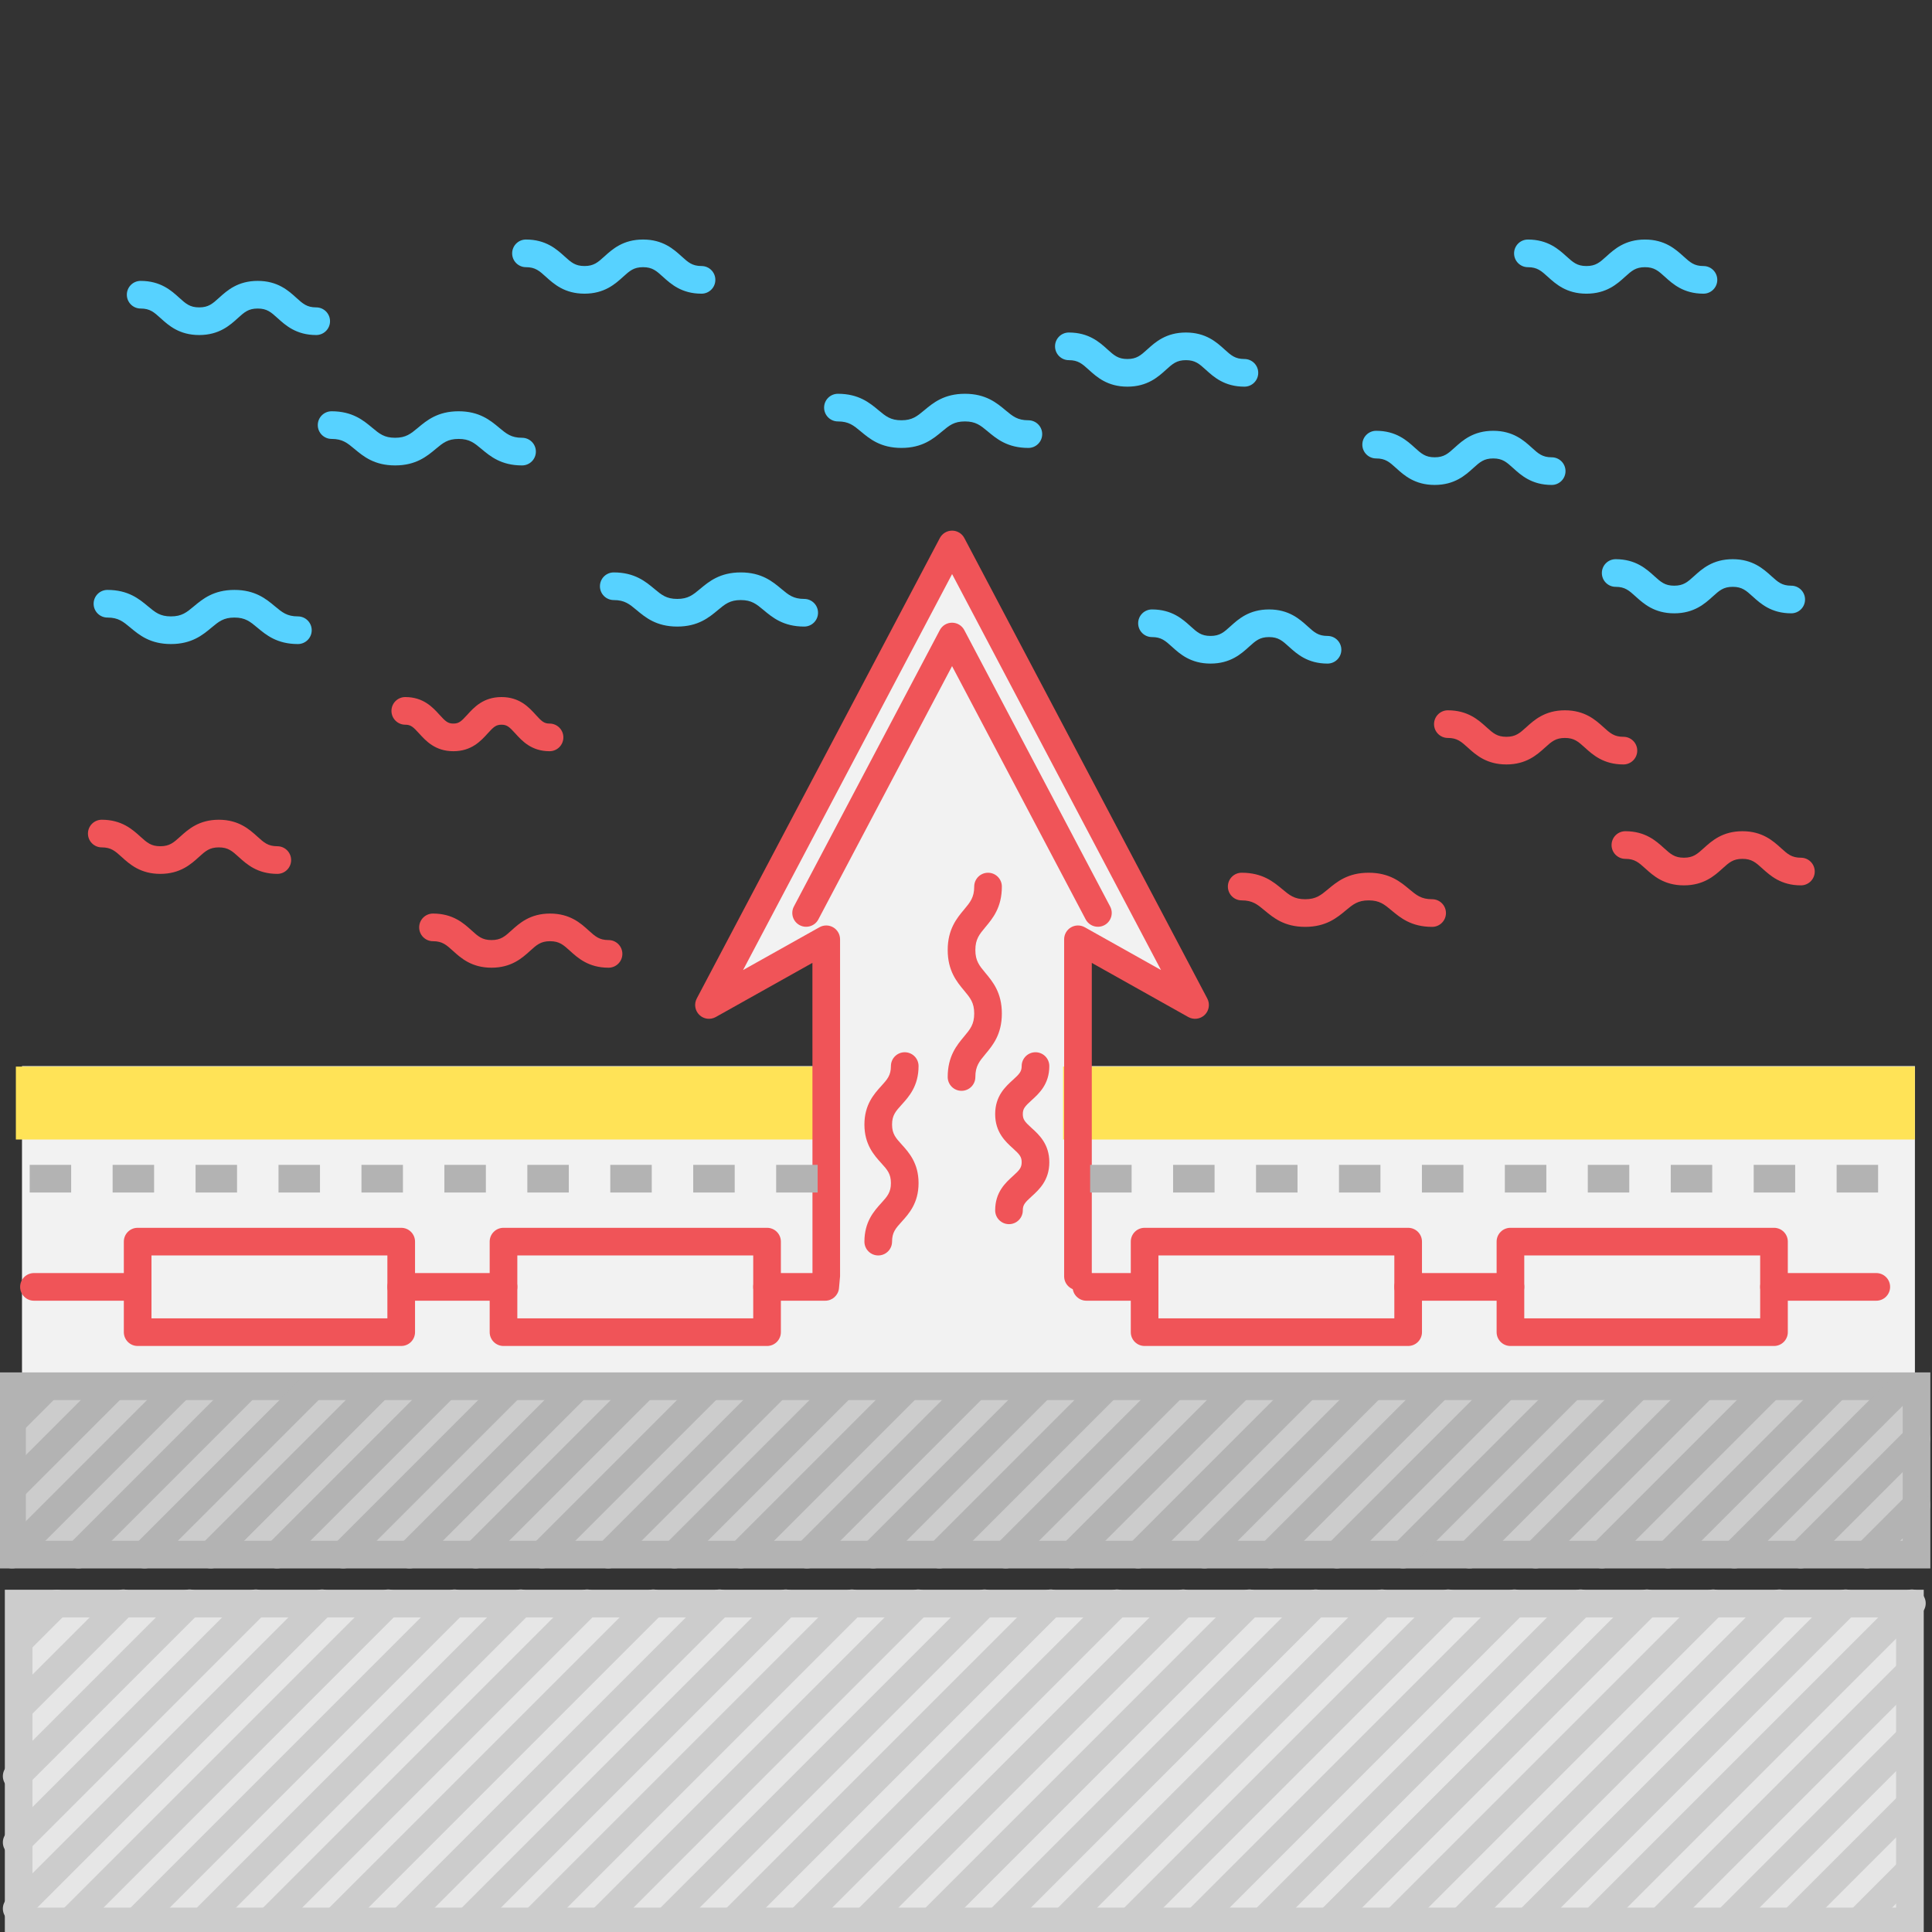 <?xml version="1.0" encoding="utf-8"?>
<!-- Generator: Adobe Illustrator 15.0.0, SVG Export Plug-In . SVG Version: 6.00 Build 0)  -->
<!DOCTYPE svg PUBLIC "-//W3C//DTD SVG 1.1//EN" "http://www.w3.org/Graphics/SVG/1.1/DTD/svg11.dtd">
<svg version="1.1" id="Layer_1" xmlns="http://www.w3.org/2000/svg" xmlns:xlink="http://www.w3.org/1999/xlink" x="0px" y="0px"
	 width="400px" height="400px" viewBox="0 0 400 400" enable-background="new 0 0 400 400" xml:space="preserve">
<rect x="0" y="0" width="400" height="400" fill="#333333" stroke="none"/>
<g>
	<g>
		<g>
			<g>
				<rect x="4.555" y="220.72" fill="#F2F2F2" width="391.909" height="65.419"/>
			</g>
			<g>
				<polygon fill="#F2F2F2" points="223.18,286.139 170.754,286.139 170.754,195.49 
					149.009,206.828 197.369,117.141 244.327,206.333 223.18,194.468 				"/>
			</g>
			<g>
				<g>
					<rect x="3.862" y="332.001" fill="#E6E6E6" width="391.566" height="65.807"/>
					<path fill="#CCCCCC" d="M398.29,400.67H1.001v-71.531h397.289V400.67z M6.725,394.945
						h385.841v-60.082H6.725V394.945z"/>
				</g>
				<g>
					<rect x="2.491" y="287.005" fill="#CCCCCC" width="394.309" height="34.858"/>
					<path fill="#B3B3B3" d="M399.66,324.727h-400.031v-40.584h400.031V324.727z M5.353,319.002
						h388.583v-29.135H5.353V319.002z"/>
				</g>
				<g>
					<g>
						<path fill="#B3B3B3" d="M2.491,324.727c-0.732,0-1.465-0.28-2.024-0.84
							c-1.118-1.118-1.118-2.93,0-4.048l34.745-34.743
							c1.118-1.118,2.929-1.118,4.047,0s1.118,2.929,0,4.047L4.514,323.887
							C3.956,324.446,3.223,324.727,2.491,324.727z"/>
					</g>
					<g>
						<path fill="#B3B3B3" d="M2.491,311.011c-0.732,0-1.465-0.279-2.024-0.839
							c-1.118-1.118-1.118-2.929,0-4.046l21.029-21.03
							c1.118-1.118,2.93-1.118,4.047,0s1.118,2.929,0,4.047L4.514,310.172
							C3.956,310.731,3.223,311.011,2.491,311.011z"/>
					</g>
					<g>
						<path fill="#B3B3B3" d="M2.491,297.296c-0.732,0-1.465-0.28-2.024-0.839
							c-1.118-1.118-1.118-2.931,0-4.047l7.315-7.314
							c1.118-1.118,2.928-1.118,4.047,0c1.118,1.118,1.118,2.929,0,4.047
							l-7.315,7.314C3.956,297.016,3.223,297.296,2.491,297.296z"/>
					</g>
					<g>
						<path fill="#B3B3B3" d="M16.206,324.727c-0.733,0-1.464-0.28-2.024-0.84
							c-1.118-1.118-1.118-2.93,0-4.048l34.744-34.743
							c1.118-1.118,2.929-1.118,4.047,0c1.118,1.118,1.118,2.929,0,4.047
							l-34.744,34.744C17.67,324.446,16.938,324.727,16.206,324.727z"/>
					</g>
					<g>
						<path fill="#B3B3B3" d="M29.921,324.727c-0.732,0-1.465-0.28-2.023-0.84
							c-1.118-1.118-1.118-2.93,0-4.048l34.744-34.743
							c1.118-1.118,2.928-1.118,4.047,0c1.117,1.118,1.117,2.929,0,4.047
							l-34.745,34.744C31.385,324.446,30.653,324.727,29.921,324.727z"/>
					</g>
					<g>
						<path fill="#B3B3B3" d="M43.635,324.727c-0.731,0-1.464-0.28-2.023-0.84
							c-1.119-1.118-1.119-2.93,0-4.048l34.744-34.743
							c1.117-1.118,2.929-1.118,4.046,0c1.118,1.118,1.118,2.929,0,4.047
							l-34.744,34.744C45.101,324.446,44.368,324.727,43.635,324.727z"/>
					</g>
					<g>
						<path fill="#B3B3B3" d="M57.351,324.727c-0.733,0-1.465-0.28-2.024-0.84
							c-1.118-1.118-1.118-2.93,0-4.048l34.744-34.743
							c1.118-1.118,2.929-1.118,4.047,0s1.118,2.929,0,4.047l-34.745,34.744
							C58.815,324.446,58.083,324.727,57.351,324.727z"/>
					</g>
					<g>
						<path fill="#B3B3B3" d="M71.065,324.727c-0.732,0-1.464-0.28-2.024-0.84
							c-1.117-1.118-1.117-2.93,0-4.048l34.747-34.743
							c1.118-1.118,2.929-1.118,4.047,0c1.118,1.118,1.118,2.929,0,4.047
							l-34.747,34.744C72.53,324.446,71.797,324.727,71.065,324.727z"/>
					</g>
					<g>
						<path fill="#B3B3B3" d="M84.78,324.727c-0.733,0-1.464-0.28-2.024-0.84
							c-1.118-1.118-1.118-2.93,0-4.048l34.748-34.743
							c1.117-1.118,2.928-1.118,4.047,0c1.118,1.118,1.118,2.929,0,4.047
							l-34.748,34.744C86.245,324.446,85.512,324.727,84.78,324.727z"/>
					</g>
					<g>
						<path fill="#B3B3B3" d="M98.495,324.727c-0.732,0-1.464-0.28-2.023-0.84
							c-1.119-1.118-1.119-2.93,0-4.048l34.747-34.743
							c1.119-1.118,2.929-1.118,4.047,0s1.118,2.929,0,4.047l-34.747,34.744
							C99.959,324.446,99.228,324.727,98.495,324.727z"/>
					</g>
					<g>
						<path fill="#B3B3B3" d="M112.212,324.727c-0.732,0-1.464-0.28-2.023-0.84
							c-1.119-1.118-1.119-2.93,0-4.048l34.744-34.743
							c1.118-1.118,2.929-1.118,4.048,0c1.117,1.118,1.117,2.929,0,4.047
							l-34.745,34.744C113.678,324.446,112.945,324.727,112.212,324.727z"/>
					</g>
					<g>
						<path fill="#B3B3B3" d="M125.928,324.727c-0.732,0-1.464-0.28-2.024-0.84
							c-1.118-1.118-1.118-2.93,0-4.048l34.745-34.743
							c1.118-1.118,2.929-1.118,4.046,0c1.119,1.118,1.119,2.929,0,4.047
							l-34.743,34.744C127.392,324.446,126.66,324.727,125.928,324.727z"/>
					</g>
					<g>
						<path fill="#B3B3B3" d="M139.643,324.727c-0.733,0-1.465-0.28-2.023-0.84
							c-1.119-1.118-1.119-2.93,0-4.048l34.744-34.743
							c1.118-1.118,2.929-1.118,4.047,0c1.117,1.118,1.117,2.929,0,4.047
							l-34.744,34.744C141.107,324.446,140.375,324.727,139.643,324.727z"/>
					</g>
					<g>
						<path fill="#B3B3B3" d="M153.357,324.727c-0.731,0-1.464-0.28-2.023-0.84
							c-1.118-1.118-1.118-2.93,0-4.048l34.744-34.743
							c1.118-1.118,2.929-1.118,4.048,0c1.118,1.118,1.118,2.929,0,4.047
							l-34.745,34.744C154.822,324.446,154.089,324.727,153.357,324.727z"/>
					</g>
					<g>
						<path fill="#B3B3B3" d="M167.072,324.727c-0.733,0-1.464-0.28-2.023-0.84
							c-1.118-1.118-1.118-2.93,0-4.048l34.743-34.743
							c1.119-1.118,2.93-1.118,4.048,0s1.118,2.929,0,4.047l-34.744,34.744
							C168.537,324.446,167.804,324.727,167.072,324.727z"/>
					</g>
					<g>
						<path fill="#B3B3B3" d="M180.787,324.727c-0.732,0-1.465-0.28-2.024-0.84
							c-1.118-1.118-1.118-2.93,0-4.048l34.744-34.743
							c1.117-1.118,2.93-1.118,4.049,0c1.117,1.118,1.117,2.929,0,4.047
							l-34.745,34.744C182.251,324.446,181.519,324.727,180.787,324.727z"/>
					</g>
					<g>
						<path fill="#B3B3B3" d="M194.501,324.727c-0.732,0-1.464-0.28-2.024-0.84
							c-1.118-1.118-1.118-2.93,0-4.048l34.745-34.743
							c1.117-1.118,2.929-1.118,4.047,0s1.118,2.929,0,4.047l-34.744,34.744
							C195.966,324.446,195.234,324.727,194.501,324.727z"/>
					</g>
					<g>
						<path fill="#B3B3B3" d="M208.217,324.727c-0.732,0-1.465-0.28-2.023-0.84
							c-1.118-1.118-1.118-2.93,0-4.048l34.743-34.743
							c1.119-1.118,2.93-1.118,4.048,0c1.117,1.118,1.117,2.929,0,4.047
							l-34.744,34.744C209.682,324.446,208.948,324.727,208.217,324.727z"/>
					</g>
					<g>
						<path fill="#B3B3B3" d="M221.932,324.727c-0.733,0-1.465-0.28-2.024-0.84
							c-1.117-1.118-1.117-2.93,0-4.048l34.744-34.743
							c1.118-1.118,2.93-1.118,4.046,0c1.12,1.118,1.12,2.929,0,4.047
							l-34.742,34.744C223.396,324.446,222.663,324.727,221.932,324.727z"/>
					</g>
					<g>
						<path fill="#B3B3B3" d="M235.646,324.727c-0.731,0-1.463-0.28-2.022-0.84
							c-1.118-1.118-1.118-2.93,0-4.048l34.745-34.743
							c1.118-1.118,2.932-1.118,4.049,0s1.117,2.929,0,4.047l-34.747,34.744
							C237.11,324.446,236.379,324.727,235.646,324.727z"/>
					</g>
					<g>
						<path fill="#B3B3B3" d="M249.361,324.727c-0.732,0-1.465-0.28-2.022-0.84
							c-1.119-1.118-1.119-2.93,0-4.048l34.746-34.743
							c1.117-1.118,2.929-1.118,4.046,0c1.118,1.118,1.118,2.929,0,4.047
							l-34.746,34.744C250.826,324.446,250.093,324.727,249.361,324.727z"/>
					</g>
					<g>
						<path fill="#B3B3B3" d="M263.075,324.727c-0.732,0-1.464-0.28-2.023-0.84
							c-1.117-1.118-1.117-2.93,0-4.048l34.747-34.743
							c1.119-1.118,2.93-1.118,4.047,0c1.119,1.118,1.119,2.929,0,4.047
							l-34.745,34.744C264.541,324.446,263.809,324.727,263.075,324.727z"/>
					</g>
					<g>
						<path fill="#B3B3B3" d="M276.791,324.727c-0.732,0-1.466-0.28-2.024-0.84
							c-1.117-1.118-1.117-2.93,0-4.048l34.747-34.743
							c1.118-1.118,2.93-1.118,4.048,0s1.118,2.929,0,4.047l-34.748,34.744
							C278.256,324.446,277.522,324.727,276.791,324.727z"/>
					</g>
					<g>
						<path fill="#B3B3B3" d="M290.508,324.727c-0.732,0-1.464-0.28-2.023-0.84
							c-1.116-1.118-1.116-2.93,0-4.048l34.745-34.743
							c1.118-1.118,2.929-1.118,4.046,0c1.118,1.118,1.118,2.929,0,4.047
							l-34.743,34.744C291.973,324.446,291.241,324.727,290.508,324.727z"/>
					</g>
					<g>
						<path fill="#B3B3B3" d="M304.224,324.727c-0.732,0-1.465-0.28-2.023-0.84
							c-1.118-1.118-1.118-2.93,0-4.048l34.744-34.743
							c1.118-1.118,2.929-1.118,4.047,0c1.117,1.118,1.117,2.929,0,4.047
							l-34.745,34.744C305.689,324.446,304.955,324.727,304.224,324.727z"/>
					</g>
					<g>
						<path fill="#B3B3B3" d="M317.938,324.727c-0.732,0-1.465-0.28-2.024-0.84
							c-1.118-1.118-1.118-2.93,0-4.048l34.745-34.743
							c1.117-1.118,2.928-1.118,4.048,0c1.118,1.118,1.118,2.929,0,4.047
							l-34.745,34.744C319.402,324.446,318.671,324.727,317.938,324.727z"/>
					</g>
					<g>
						<path fill="#B3B3B3" d="M331.653,324.727c-0.732,0-1.464-0.28-2.024-0.84
							c-1.117-1.118-1.117-2.93,0-4.048l34.744-34.743
							c1.118-1.118,2.931-1.118,4.048,0s1.117,2.929,0,4.047l-34.744,34.744
							C333.117,324.446,332.386,324.727,331.653,324.727z"/>
					</g>
					<g>
						<path fill="#B3B3B3" d="M345.367,324.727c-0.732,0-1.464-0.28-2.022-0.84
							c-1.118-1.118-1.118-2.93,0-4.048l34.743-34.743
							c1.117-1.118,2.931-1.118,4.049,0c1.116,1.118,1.116,2.929,0,4.047
							l-34.746,34.744C346.833,324.446,346.1,324.727,345.367,324.727z"/>
					</g>
					<g>
						<path fill="#B3B3B3" d="M359.082,324.727c-0.732,0-1.464-0.28-2.022-0.84
							c-1.118-1.118-1.118-2.93,0-4.048l34.744-34.743
							c1.118-1.118,2.928-1.118,4.046,0c1.119,1.118,1.119,2.929,0,4.047
							l-34.742,34.744C360.547,324.446,359.815,324.727,359.082,324.727z"/>
					</g>
					<g>
						<path fill="#B3B3B3" d="M372.798,324.727c-0.732,0-1.466-0.28-2.024-0.84
							c-1.117-1.118-1.117-2.93,0-4.048l24-23.999c1.118-1.118,2.931-1.118,4.048,0
							c1.118,1.118,1.118,2.928,0,4.046l-24,24.001
							C374.263,324.446,373.529,324.727,372.798,324.727z"/>
					</g>
					<g>
						<path fill="#B3B3B3" d="M386.513,324.727c-0.732,0-1.466-0.28-2.025-0.84
							c-1.117-1.118-1.117-2.93,0-4.048l10.286-10.285
							c1.118-1.117,2.931-1.117,4.048,0c1.118,1.119,1.118,2.929,0,4.048
							l-10.286,10.285C387.977,324.446,387.245,324.727,386.513,324.727z"/>
					</g>
				</g>
				<g>
					<g>
						<path fill="#CCCCCC" d="M3.455,398.029c-0.732,0-1.464-0.28-2.023-0.839
							c-1.118-1.118-1.118-2.931,0-4.048l63.22-63.219
							c1.118-1.118,2.929-1.118,4.047,0c1.118,1.118,1.118,2.93,0,4.047
							L5.479,397.19C4.919,397.749,4.188,398.029,3.455,398.029z"/>
					</g>
					<g>
						<path fill="#CCCCCC" d="M3.455,384.314c-0.732,0-1.464-0.279-2.023-0.839
							c-1.118-1.118-1.118-2.929,0-4.048l49.504-49.504
							c1.118-1.118,2.929-1.118,4.047,0c1.118,1.118,1.118,2.93,0,4.047
							L5.479,383.476C4.919,384.035,4.188,384.314,3.455,384.314z"/>
					</g>
					<g>
						<path fill="#CCCCCC" d="M3.455,370.598c-0.732,0-1.464-0.279-2.023-0.838
							c-1.118-1.118-1.118-2.929,0-4.046l35.79-35.79
							c1.118-1.118,2.93-1.118,4.047,0s1.118,2.93,0,4.047L5.479,369.76
							C4.919,370.318,4.188,370.598,3.455,370.598z"/>
					</g>
					<g>
						<path fill="#CCCCCC" d="M4.118,356.22c-0.732,0-1.464-0.281-2.023-0.84
							c-1.118-1.118-1.118-2.929,0-4.047l21.412-21.409
							c1.118-1.118,2.929-1.118,4.047,0c1.118,1.118,1.118,2.93,0,4.047
							L6.141,355.38C5.583,355.938,4.85,356.22,4.118,356.22z"/>
					</g>
					<g>
						<path fill="#CCCCCC" d="M3.972,342.649c-0.732,0-1.464-0.279-2.023-0.838
							c-1.119-1.118-1.119-2.931,0-4.049l7.787-7.785
							c1.118-1.118,2.928-1.118,4.047,0c1.117,1.118,1.117,2.929,0,4.046
							l-7.787,7.788C5.437,342.37,4.705,342.649,3.972,342.649z"/>
					</g>
					<g>
						<path fill="#CCCCCC" d="M14.529,400.67c-0.732,0-1.464-0.28-2.023-0.838
							c-1.118-1.118-1.118-2.931,0-4.049l65.86-65.859
							c1.118-1.118,2.929-1.118,4.047,0c1.117,1.118,1.117,2.93,0,4.047
							l-65.86,65.861C15.994,400.39,15.261,400.67,14.529,400.67z"/>
					</g>
					<g>
						<path fill="#CCCCCC" d="M28.243,400.67c-0.731,0-1.464-0.28-2.022-0.838
							c-1.119-1.118-1.119-2.931,0-4.049l65.86-65.859
							c1.118-1.118,2.929-1.118,4.046,0c1.118,1.118,1.118,2.93,0,4.047
							l-65.86,65.861C29.708,400.39,28.976,400.67,28.243,400.67z"/>
					</g>
					<g>
						<path fill="#CCCCCC" d="M41.959,400.67c-0.733,0-1.465-0.28-2.024-0.838
							c-1.117-1.118-1.117-2.931,0-4.049l65.861-65.859
							c1.118-1.118,2.929-1.118,4.047,0c1.118,1.118,1.118,2.93,0,4.047
							l-65.86,65.861C43.423,400.39,42.691,400.67,41.959,400.67z"/>
					</g>
					<g>
						<path fill="#CCCCCC" d="M55.673,400.67c-0.732,0-1.464-0.28-2.023-0.838
							c-1.118-1.118-1.118-2.931,0-4.049l65.86-65.859
							c1.118-1.118,2.929-1.118,4.047,0c1.119,1.118,1.119,2.93,0,4.047
							l-65.86,65.861C57.138,400.39,56.406,400.67,55.673,400.67z"/>
					</g>
					<g>
						<path fill="#CCCCCC" d="M69.388,400.67c-0.732,0-1.464-0.28-2.024-0.838
							c-1.118-1.118-1.118-2.931,0-4.049l65.861-65.859
							c1.118-1.118,2.929-1.118,4.047,0c1.117,1.118,1.117,2.93,0,4.047
							l-65.86,65.861C70.853,400.39,70.121,400.67,69.388,400.67z"/>
					</g>
					<g>
						<path fill="#CCCCCC" d="M83.103,400.67c-0.732,0-1.464-0.28-2.023-0.838
							c-1.118-1.118-1.118-2.931,0-4.049l65.861-65.859
							c1.117-1.118,2.929-1.118,4.047,0s1.118,2.93,0,4.047l-65.86,65.861
							C84.568,400.39,83.835,400.67,83.103,400.67z"/>
					</g>
					<g>
						<path fill="#CCCCCC" d="M96.817,400.67c-0.731,0-1.464-0.28-2.023-0.838
							c-1.118-1.118-1.118-2.931,0-4.049l65.86-65.859
							c1.118-1.118,2.929-1.118,4.047,0c1.119,1.118,1.119,2.93,0,4.047
							l-65.86,65.861C98.282,400.39,97.55,400.67,96.817,400.67z"/>
					</g>
					<g>
						<path fill="#CCCCCC" d="M110.533,400.67c-0.732,0-1.464-0.28-2.023-0.838
							c-1.118-1.118-1.118-2.931,0-4.049l65.86-65.859
							c1.118-1.118,2.929-1.118,4.047,0c1.118,1.118,1.118,2.93,0,4.047
							l-65.861,65.861C111.998,400.39,111.265,400.67,110.533,400.67z"/>
					</g>
					<g>
						<path fill="#CCCCCC" d="M124.248,400.67c-0.733,0-1.465-0.28-2.024-0.838
							c-1.118-1.118-1.118-2.931,0-4.049l65.863-65.859
							c1.119-1.118,2.93-1.118,4.048,0c1.118,1.118,1.118,2.93,0,4.047
							l-65.864,65.861C125.712,400.39,124.98,400.67,124.248,400.67z"/>
					</g>
					<g>
						<path fill="#CCCCCC" d="M137.963,400.67c-0.732,0-1.465-0.28-2.024-0.838
							c-1.118-1.118-1.118-2.931,0-4.049l65.863-65.859
							c1.119-1.118,2.931-1.118,4.048,0s1.117,2.93,0,4.047l-65.863,65.861
							C139.427,400.39,138.695,400.67,137.963,400.67z"/>
					</g>
					<g>
						<path fill="#CCCCCC" d="M151.677,400.67c-0.732,0-1.464-0.28-2.023-0.838
							c-1.118-1.118-1.118-2.931,0-4.049l65.863-65.859
							c1.118-1.118,2.93-1.118,4.048,0s1.118,2.93,0,4.047l-65.863,65.861
							C153.142,400.39,152.41,400.67,151.677,400.67z"/>
					</g>
					<g>
						<path fill="#CCCCCC" d="M165.396,400.67c-0.733,0-1.465-0.28-2.024-0.838
							c-1.117-1.118-1.117-2.931,0-4.049l65.861-65.859
							c1.118-1.118,2.929-1.118,4.046,0c1.118,1.118,1.118,2.93,0,4.047
							l-65.859,65.861C166.859,400.39,166.127,400.67,165.396,400.67z"/>
					</g>
					<g>
						<path fill="#CCCCCC" d="M179.109,400.67c-0.731,0-1.464-0.28-2.023-0.838
							c-1.119-1.118-1.119-2.931,0-4.049l65.861-65.859
							c1.117-1.118,2.929-1.118,4.047,0c1.117,1.118,1.117,2.93,0,4.047
							l-65.861,65.861C180.575,400.39,179.842,400.67,179.109,400.67z"/>
					</g>
					<g>
						<path fill="#CCCCCC" d="M192.824,400.67c-0.731,0-1.464-0.28-2.023-0.838
							c-1.119-1.118-1.119-2.931,0-4.049l65.86-65.859
							c1.118-1.118,2.929-1.118,4.048,0s1.119,2.93,0,4.047l-65.86,65.861
							C194.289,400.39,193.558,400.67,192.824,400.67z"/>
					</g>
					<g>
						<path fill="#CCCCCC" d="M206.54,400.67c-0.732,0-1.465-0.28-2.024-0.838
							c-1.118-1.118-1.118-2.931,0-4.049l65.86-65.859
							c1.118-1.118,2.93-1.118,4.048,0c1.117,1.118,1.117,2.93,0,4.047
							l-65.859,65.861C208.005,400.39,207.272,400.67,206.54,400.67z"/>
					</g>
					<g>
						<path fill="#CCCCCC" d="M220.255,400.67c-0.731,0-1.465-0.28-2.023-0.838
							c-1.119-1.118-1.119-2.931,0-4.049l65.86-65.859
							c1.117-1.118,2.929-1.118,4.046,0c1.118,1.118,1.118,2.93,0,4.047
							l-65.859,65.861C221.72,400.39,220.986,400.67,220.255,400.67z"/>
					</g>
					<g>
						<path fill="#CCCCCC" d="M233.97,400.67c-0.732,0-1.465-0.28-2.024-0.838
							c-1.118-1.118-1.118-2.931,0-4.049l65.861-65.859
							c1.118-1.118,2.928-1.118,4.046,0c1.117,1.118,1.117,2.93,0,4.047
							l-65.859,65.861C235.434,400.39,234.701,400.67,233.97,400.67z"/>
					</g>
					<g>
						<path fill="#CCCCCC" d="M247.684,400.67c-0.731,0-1.464-0.28-2.022-0.838
							c-1.117-1.118-1.117-2.931,0-4.049l65.859-65.859
							c1.119-1.118,2.929-1.118,4.048,0c1.118,1.118,1.118,2.93,0,4.047
							l-65.861,65.861C249.148,400.39,248.416,400.67,247.684,400.67z"/>
					</g>
					<g>
						<path fill="#CCCCCC" d="M261.399,400.67c-0.733,0-1.465-0.28-2.023-0.838
							c-1.118-1.118-1.118-2.931,0-4.049l65.859-65.859
							c1.117-1.118,2.93-1.118,4.047,0c1.119,1.118,1.119,2.93,0,4.047
							l-65.86,65.861C262.863,400.39,262.131,400.67,261.399,400.67z"/>
					</g>
					<g>
						<path fill="#CCCCCC" d="M275.113,400.67c-0.731,0-1.464-0.28-2.023-0.838
							c-1.117-1.118-1.117-2.931,0-4.049l65.862-65.859
							c1.116-1.118,2.928-1.118,4.046,0c1.117,1.118,1.117,2.93,0,4.047
							l-65.859,65.861C276.579,400.39,275.846,400.67,275.113,400.67z"/>
					</g>
					<g>
						<path fill="#CCCCCC" d="M288.829,400.67c-0.732,0-1.466-0.28-2.024-0.838
							c-1.119-1.118-1.119-2.931,0-4.049l65.86-65.859
							c1.118-1.118,2.93-1.118,4.048,0c1.119,1.118,1.119,2.93,0,4.047
							l-65.86,65.861C290.294,400.39,289.562,400.67,288.829,400.67z"/>
					</g>
					<g>
						<path fill="#CCCCCC" d="M302.543,400.67c-0.731,0-1.464-0.28-2.023-0.838
							c-1.117-1.118-1.117-2.931,0-4.049l65.864-65.859
							c1.117-1.118,2.929-1.118,4.047,0s1.118,2.93,0,4.047l-65.864,65.861
							C304.007,400.39,303.276,400.67,302.543,400.67z"/>
					</g>
					<g>
						<path fill="#CCCCCC" d="M316.259,400.67c-0.732,0-1.465-0.28-2.023-0.838
							c-1.118-1.118-1.118-2.931,0-4.049l65.861-65.859
							c1.118-1.118,2.931-1.118,4.049,0s1.118,2.93,0,4.047L318.281,399.832
							C317.723,400.39,316.989,400.67,316.259,400.67z"/>
					</g>
					<g>
						<path fill="#CCCCCC" d="M329.976,400.67c-0.731,0-1.464-0.28-2.023-0.838
							c-1.118-1.118-1.118-2.931,0-4.049l65.861-65.859
							c1.117-1.118,2.929-1.118,4.046,0s1.117,2.93,0,4.047L332,399.832
							C331.44,400.39,330.708,400.67,329.976,400.67z"/>
					</g>
					<g>
						<path fill="#CCCCCC" d="M343.69,400.67c-0.731,0-1.464-0.28-2.022-0.838
							c-1.12-1.118-1.12-2.931,0-4.049l51.128-51.13
							c1.118-1.118,2.928-1.118,4.047,0c1.118,1.118,1.118,2.93,0,4.046
							l-51.129,51.133C345.155,400.39,344.423,400.67,343.69,400.67z"/>
					</g>
					<g>
						<path fill="#CCCCCC" d="M357.407,400.67c-0.734,0-1.466-0.28-2.025-0.838
							c-1.117-1.118-1.117-2.931,0-4.049l37.812-37.812
							c1.119-1.118,2.93-1.118,4.047,0c1.119,1.118,1.119,2.929,0,4.046
							l-37.812,37.814C358.869,400.39,358.138,400.67,357.407,400.67z"/>
					</g>
					<g>
						<path fill="#CCCCCC" d="M371.12,400.67c-0.732,0-1.464-0.28-2.022-0.838
							c-1.118-1.118-1.118-2.931,0-4.049l23.999-23.999
							c1.119-1.119,2.931-1.119,4.048,0c1.117,1.118,1.117,2.929,0,4.047l-24,24.001
							C372.586,400.39,371.853,400.67,371.12,400.67z"/>
					</g>
					<g>
						<path fill="#CCCCCC" d="M384.835,400.67c-0.732,0-1.465-0.28-2.022-0.838
							c-1.119-1.118-1.119-2.931,0-4.049l10.284-10.285
							c1.119-1.117,2.931-1.117,4.048,0c1.117,1.12,1.117,2.93,0,4.048
							l-10.285,10.286C386.301,400.39,385.567,400.67,384.835,400.67z"/>
					</g>
				</g>
				<g>
					<g>
						<rect x="6.148" y="223.689" fill="#FFE357" width="164.915" height="9.372"/>
						<path fill="#FFE357" d="M173.925,235.924H3.285V220.828H173.925V235.924z M9.009,230.2
							h159.192v-3.647H9.009V230.2z"/>
					</g>
					<g>
						<rect x="222.96" y="223.689" fill="#FFE357" width="170.635" height="9.372"/>
						<path fill="#FFE357" d="M396.456,235.924h-176.359V220.828h176.359V235.924z M225.822,230.2
							h164.91v-3.647H225.822V230.2z"/>
					</g>
					<g>
						<g>
							<path fill="#F05458" d="M83.067,278.67H28.5c-1.582,0-2.862-1.28-2.862-2.861
								v-18.744c0-1.582,1.28-2.86,2.862-2.86h54.566
								c1.582,0,2.862,1.278,2.862,2.86v18.744
								C85.929,277.39,84.649,278.67,83.067,278.67z M31.363,272.945h48.841v-13.019
								H31.363V272.945z"/>
						</g>
						<g>
							<path fill="#F05458" d="M158.811,278.67h-54.566c-1.582,0-2.862-1.28-2.862-2.861
								v-18.744c0-1.582,1.28-2.86,2.862-2.86h54.566
								c1.582,0,2.861,1.278,2.861,2.86v18.744
								C161.672,277.39,160.393,278.67,158.811,278.67z M107.106,272.945h48.842v-13.019
								H107.106V272.945z"/>
						</g>
						<g>
							<path fill="#F05458" d="M104.244,269.299H83.067c-1.582,0-2.862-1.28-2.862-2.863
								c0-1.581,1.281-2.862,2.862-2.862h21.177c1.582,0,2.862,1.281,2.862,2.862
								C107.106,268.019,105.826,269.299,104.244,269.299z"/>
						</g>
						<g>
							<path fill="#F05458" d="M28.207,269.299H7.031c-1.582,0-2.863-1.28-2.863-2.863
								c0-1.581,1.281-2.862,2.863-2.862h21.176c1.583,0,2.862,1.281,2.862,2.862
								C31.069,268.019,29.79,269.299,28.207,269.299z"/>
						</g>
						<g>
							<path fill="#F05458" d="M388.463,269.299h-21.177c-1.582,0-2.861-1.28-2.861-2.863
								c0-1.581,1.279-2.862,2.861-2.862h21.177c1.582,0,2.863,1.281,2.863,2.862
								C391.326,268.019,390.045,269.299,388.463,269.299z"/>
						</g>
						<g>
							<path fill="#F05458" d="M170.856,269.299h-12.046c-1.582,0-2.863-1.28-2.863-2.863
								c0-1.581,1.281-2.862,2.863-2.862h9.405l-0.014-64.222l-20.015,11.217
								c-1.113,0.62-2.496,0.436-3.399-0.447
								c-0.908-0.886-1.124-2.265-0.534-3.385l50.334-95.348
								c0.498-0.938,1.471-1.525,2.533-1.525l0,0c1.062,0,2.035,0.587,2.532,1.525
								l50.306,95.348c0.59,1.124,0.375,2.501-0.534,3.385
								c-0.911,0.889-2.301,1.062-3.398,0.447l-19.983-11.21v64.893
								c0,1.582-1.28,2.862-2.862,2.862s-2.863-1.28-2.863-2.862v-69.782
								c0-1.017,0.54-1.957,1.419-2.471c0.875-0.512,1.958-0.52,2.846-0.024
								l15.788,8.856l-43.25-81.974l-43.28,81.983l15.822-8.866
								c0.888-0.496,1.97-0.488,2.848,0.027c0.875,0.511,1.414,1.453,1.414,2.468
								v69.782l-0.221,2.454C173.567,268.175,172.333,269.299,170.856,269.299z"/>
						</g>
						<g>
							<path fill="#F05458" d="M227.314,191.878c-1.029,0-2.021-0.553-2.536-1.526
								l-27.664-52.436l-27.681,52.436c-0.737,1.401-2.473,1.932-3.868,1.197
								c-1.397-0.738-1.934-2.471-1.196-3.869l30.213-57.231
								c0.498-0.939,1.47-1.526,2.532-1.526l0,0c1.062,0,2.035,0.587,2.532,1.526
								l30.197,57.231c0.738,1.398,0.201,3.131-1.196,3.869
								C228.22,191.772,227.765,191.878,227.314,191.878z"/>
						</g>
					</g>
					<g>
						<g>
							<path fill="#F05458" d="M367.286,278.67h-54.565c-1.583,0-2.862-1.28-2.862-2.861
								v-18.744c0-1.582,1.279-2.86,2.862-2.86h54.565
								c1.582,0,2.862,1.278,2.862,2.86v18.744
								C370.148,277.39,368.868,278.67,367.286,278.67z M315.582,272.945h48.843
								v-13.019h-48.843V272.945z"/>
						</g>
						<g>
							<path fill="#F05458" d="M291.542,278.67h-54.563c-1.582,0-2.861-1.28-2.861-2.861
								v-18.744c0-1.582,1.279-2.86,2.861-2.86h54.563
								c1.582,0,2.863,1.278,2.863,2.86v18.744
								C294.405,277.39,293.124,278.67,291.542,278.67z M239.842,272.945h48.839
								v-13.019h-48.839V272.945z"/>
						</g>
						<g>
							<path fill="#F05458" d="M312.721,269.299h-21.179c-1.581,0-2.861-1.28-2.861-2.863
								c0-1.581,1.28-2.862,2.861-2.862h21.179c1.582,0,2.861,1.281,2.861,2.862
								C315.582,268.019,314.303,269.299,312.721,269.299z"/>
						</g>
						<g>
							<path fill="#F05458" d="M236.979,269.299h-12.049c-1.582,0-2.861-1.28-2.861-2.863
								c0-1.581,1.279-2.862,2.861-2.862h12.049c1.582,0,2.863,1.281,2.863,2.862
								C239.842,268.019,238.561,269.299,236.979,269.299z"/>
						</g>
					</g>
					<g>
						<path fill="#B3B3B3" d="M169.283,246.897h-8.586v-5.725h8.586V246.897z M152.111,246.897
							h-8.586v-5.725h8.586V246.897z M134.938,246.897h-8.586v-5.725h8.586V246.897z
							 M117.766,246.897h-8.586v-5.725h8.586V246.897z M100.594,246.897h-8.586v-5.725
							h8.586V246.897z M83.422,246.897h-8.586v-5.725h8.586V246.897z M66.25,246.897
							h-8.587v-5.725H66.25V246.897z M49.077,246.897h-8.586v-5.725h8.586V246.897z
							 M31.905,246.897h-8.586v-5.725h8.586V246.897z M14.733,246.897H6.146v-5.725
							h8.587V246.897z"/>
					</g>
					<g>
						<path fill="#B3B3B3" d="M388.84,246.897h-8.585v-5.725h8.585V246.897z M371.668,246.897
							h-8.585v-5.725h8.585V246.897z M354.496,246.897h-8.586v-5.725h8.586V246.897z
							 M337.324,246.897h-8.588v-5.725h8.588V246.897z M320.152,246.897h-8.588v-5.725
							h8.588V246.897z M302.98,246.897h-8.588v-5.725h8.588V246.897z M285.808,246.897
							h-8.587v-5.725h8.587V246.897z M268.636,246.897h-8.587v-5.725h8.587V246.897z
							 M251.464,246.897h-8.588v-5.725h8.588V246.897z M234.29,246.897h-8.586v-5.725
							h8.586V246.897z"/>
					</g>
					<g>
						<path fill="#F05458" d="M181.83,259.927c-1.582,0-2.862-1.28-2.862-2.862
							c0-4.134,2.013-6.354,3.483-7.979c1.25-1.381,2.004-2.214,2.004-4.138
							c0-1.927-0.754-2.76-2.004-4.141c-1.47-1.624-3.483-3.846-3.483-7.98
							c0-4.131,2.015-6.352,3.485-7.976c1.248-1.375,2.002-2.208,2.002-4.131
							c0-1.582,1.279-2.861,2.861-2.861c1.583,0,2.862,1.279,2.862,2.861
							c0,4.131-2.015,6.353-3.485,7.976c-1.246,1.376-2.001,2.209-2.001,4.131
							c0,1.927,0.755,2.761,2.005,4.141c1.47,1.623,3.482,3.846,3.482,7.98
							c0,4.133-2.012,6.355-3.482,7.979c-1.25,1.381-2.005,2.214-2.005,4.139
							C184.691,258.646,183.412,259.927,181.83,259.927z"/>
					</g>
					<g>
						<path fill="#F05458" d="M199.074,225.842c-1.582,0-2.862-1.279-2.862-2.861
							c0-4.323,1.89-6.585,3.408-8.404c1.252-1.5,2.079-2.489,2.079-4.74
							c0-2.249-0.827-3.24-2.079-4.739c-1.518-1.82-3.408-4.084-3.408-8.408
							c0-4.321,1.89-6.585,3.411-8.402c1.249-1.498,2.076-2.487,2.076-4.734
							c0-1.582,1.281-2.861,2.863-2.861s2.861,1.279,2.861,2.861
							c0,4.322-1.889,6.584-3.41,8.402c-1.249,1.499-2.076,2.488-2.076,4.735
							c0,2.25,0.827,3.239,2.079,4.741c1.519,1.817,3.407,4.082,3.407,8.406
							s-1.889,6.588-3.41,8.408c-1.249,1.5-2.076,2.489-2.076,4.736
							C201.937,224.562,200.656,225.842,199.074,225.842z"/>
					</g>
					<g>
						<path fill="#F05458" d="M208.902,253.448c-1.582,0-2.863-1.279-2.863-2.861
							c0-3.757,2.127-5.692,3.681-7.101c1.365-1.237,1.806-1.732,1.806-2.86
							c0-1.13-0.44-1.625-1.806-2.863c-1.554-1.408-3.681-3.343-3.681-7.1
							c0-3.754,2.131-5.685,3.685-7.093c1.361-1.234,1.802-1.728,1.802-2.851
							c0-1.582,1.281-2.861,2.861-2.861c1.584,0,2.862,1.279,2.862,2.861
							c0,3.753-2.129,5.685-3.684,7.094c-1.359,1.234-1.803,1.728-1.803,2.85
							c0,1.13,0.443,1.624,1.806,2.862c1.555,1.409,3.681,3.344,3.681,7.101
							c0,3.756-2.126,5.689-3.681,7.099c-1.362,1.238-1.806,1.732-1.806,2.862
							C211.763,252.169,210.483,253.448,208.902,253.448z"/>
					</g>
					<g>
						<path fill="#F05458" d="M125.992,200.353c-4.132,0-6.354-2.013-7.975-3.483
							c-1.38-1.249-2.211-2.003-4.137-2.003c-1.925,0-2.755,0.754-4.136,2.001
							c-1.622,1.47-3.846,3.485-7.979,3.485c-4.134,0-6.355-2.013-7.979-3.483
							c-1.381-1.249-2.213-2.003-4.139-2.003c-1.582,0-2.863-1.28-2.863-2.861
							c0-1.583,1.281-2.863,2.863-2.863c4.133,0,6.355,2.012,7.979,3.483
							c1.381,1.25,2.214,2.004,4.14,2.004c1.926,0,2.758-0.754,4.14-2.004
							c1.621-1.471,3.845-3.483,7.976-3.483c4.134,0,6.356,2.016,7.979,3.486
							c1.379,1.247,2.209,2.001,4.132,2.001c1.582,0,2.861,1.28,2.861,2.861
							C128.854,199.073,127.574,200.353,125.992,200.353z"/>
					</g>
					<g>
						<path fill="#57D2FF" d="M274.849,137.388c-4.13,0-6.354-2.016-7.978-3.485
							c-1.375-1.246-2.208-2.001-4.13-2.001c-1.927,0-2.759,0.755-4.141,2.004
							c-1.623,1.471-3.845,3.482-7.979,3.482c-4.134,0-6.357-2.016-7.979-3.485
							c-1.381-1.246-2.21-2.001-4.136-2.001c-1.582,0-2.862-1.279-2.862-2.861
							c0-1.583,1.28-2.862,2.862-2.862c4.131,0,6.355,2.012,7.977,3.482
							c1.381,1.25,2.214,2.004,4.139,2.004c1.926,0,2.76-0.754,4.141-2.004
							c1.623-1.47,3.846-3.482,7.979-3.482c4.13,0,6.352,2.016,7.978,3.485
							c1.373,1.247,2.206,2.001,4.13,2.001c1.581,0,2.862,1.28,2.862,2.862
							C277.711,136.107,276.43,137.388,274.849,137.388z"/>
					</g>
					<g>
						<path fill="#57D2FF" d="M370.855,126.982c-4.13,0-6.354-2.012-7.975-3.482
							c-1.38-1.249-2.21-2.003-4.136-2.003c-1.927,0-2.757,0.754-4.137,2.001
							c-1.621,1.47-3.847,3.485-7.98,3.485c-4.133,0-6.355-2.012-7.979-3.482
							c-1.381-1.249-2.213-2.003-4.14-2.003c-1.581,0-2.861-1.28-2.861-2.862
							s1.28-2.862,2.861-2.862c4.134,0,6.356,2.012,7.98,3.483
							c1.38,1.25,2.214,2.004,4.139,2.004c1.926,0,2.76-0.754,4.14-2.004
							c1.621-1.471,3.845-3.483,7.978-3.483s6.354,2.016,7.98,3.485
							c1.377,1.247,2.206,2.001,4.13,2.001c1.582,0,2.86,1.28,2.86,2.862
							C373.716,125.703,372.438,126.982,370.855,126.982z"/>
					</g>
					<g>
						<path fill="#F05458" d="M372.861,183.304c-4.131,0-6.352-2.016-7.976-3.485
							c-1.375-1.247-2.208-2.001-4.132-2.001c-1.926,0-2.758,0.754-4.139,2.004
							c-1.625,1.47-3.847,3.483-7.979,3.483c-4.134,0-6.36-2.016-7.98-3.485
							c-1.38-1.247-2.211-2.001-4.136-2.001c-1.582,0-2.862-1.28-2.862-2.862
							c0-1.582,1.28-2.862,2.862-2.862c4.131,0,6.355,2.013,7.977,3.482
							c1.38,1.25,2.214,2.004,4.14,2.004c1.925,0,2.758-0.754,4.139-2.004
							c1.624-1.47,3.846-3.482,7.979-3.482c4.132,0,6.354,2.015,7.977,3.485
							c1.375,1.247,2.207,2.001,4.131,2.001c1.582,0,2.862,1.28,2.862,2.862
							S374.443,183.304,372.861,183.304z"/>
					</g>
					<g>
						<path fill="#F05458" d="M336.111,158.271c-4.134,0-6.356-2.015-7.979-3.485
							c-1.379-1.246-2.208-2.001-4.132-2.001c-1.926,0-2.758,0.755-4.139,2.004
							c-1.624,1.47-3.846,3.482-7.98,3.482c-4.131,0-6.354-2.012-7.976-3.482
							c-1.381-1.249-2.215-2.004-4.14-2.004c-1.582,0-2.863-1.28-2.863-2.862
							c0-1.582,1.281-2.862,2.863-2.862c4.133,0,6.358,2.016,7.979,3.485
							c1.381,1.247,2.211,2.001,4.136,2.001c1.927,0,2.759-0.754,4.14-2.004
							c1.624-1.471,3.846-3.483,7.979-3.483c4.132,0,6.353,2.012,7.976,3.483
							c1.38,1.25,2.209,2.004,4.136,2.004c1.582,0,2.862,1.28,2.862,2.862
							S337.693,158.271,336.111,158.271z"/>
					</g>
					<g>
						<path fill="#F05458" d="M57.415,180.927c-4.131,0-6.353-2.014-7.977-3.485
							c-1.375-1.247-2.208-2-4.131-2c-1.925,0-2.758,0.754-4.139,2.004
							c-1.625,1.47-3.846,3.482-7.98,3.482c-4.131,0-6.355-2.012-7.977-3.482
							c-1.381-1.25-2.214-2.004-4.14-2.004c-1.582,0-2.862-1.28-2.862-2.862
							c0-1.583,1.28-2.862,2.862-2.862c4.134,0,6.358,2.015,7.979,3.485
							c1.381,1.247,2.211,2.001,4.137,2.001s2.759-0.754,4.139-2.004
							c1.625-1.47,3.846-3.482,7.979-3.482c4.131,0,6.354,2.015,7.978,3.485
							c1.375,1.247,2.208,2.001,4.131,2.001c1.582,0,2.861,1.28,2.861,2.862
							C60.276,179.648,58.997,180.927,57.415,180.927z"/>
					</g>
					<g>
						<path fill="#57D2FF" d="M61.675,133.343c-4.324,0-6.588-1.889-8.405-3.407
							c-1.498-1.249-2.487-2.077-4.734-2.077c-2.25,0-3.239,0.828-4.74,2.077
							c-1.819,1.518-4.084,3.407-8.404,3.407c-4.324,0-6.587-1.889-8.407-3.407
							c-1.501-1.249-2.49-2.077-4.741-2.077c-1.582,0-2.861-1.28-2.861-2.862
							c0-1.582,1.28-2.862,2.861-2.862c4.324,0,6.588,1.89,8.408,3.407
							c1.501,1.25,2.491,2.076,4.74,2.076c2.247,0,3.239-0.827,4.737-2.076
							c1.819-1.518,4.084-3.407,8.407-3.407c4.321,0,6.585,1.89,8.401,3.407
							c1.499,1.25,2.491,2.076,4.738,2.076c1.582,0,2.861,1.281,2.861,2.863
							S63.257,133.343,61.675,133.343z"/>
					</g>
					<g>
						<path fill="#57D2FF" d="M166.502,129.724c-4.321,0-6.584-1.889-8.401-3.409
							c-1.498-1.25-2.488-2.078-4.734-2.078c-2.25,0-3.24,0.828-4.741,2.08
							c-1.82,1.518-4.083,3.407-8.408,3.407c-4.324,0-6.587-1.889-8.407-3.407
							c-1.5-1.252-2.49-2.08-4.74-2.08c-1.582,0-2.861-1.28-2.861-2.862
							c0-1.582,1.28-2.862,2.861-2.862c4.324,0,6.588,1.89,8.408,3.407
							C136.979,123.173,137.968,124,140.218,124c2.25,0,3.24-0.827,4.741-2.08
							c1.819-1.517,4.083-3.407,8.408-3.407c4.32,0,6.585,1.89,8.401,3.41
							C163.265,123.173,164.254,124,166.502,124c1.582,0,2.862,1.28,2.862,2.862
							C169.364,128.444,168.084,129.724,166.502,129.724z"/>
					</g>
					<g>
						<path fill="#57D2FF" d="M321.262,100.402c-4.131,0-6.354-2.015-7.977-3.486
							c-1.376-1.247-2.209-2-4.131-2c-1.927,0-2.76,0.754-4.141,2.003
							c-1.624,1.47-3.847,3.483-7.979,3.483s-6.358-2.015-7.98-3.486
							c-1.38-1.247-2.21-2-4.136-2c-1.582,0-2.862-1.28-2.862-2.862
							s1.28-2.862,2.862-2.862c4.132,0,6.356,2.013,7.978,3.482
							c1.381,1.25,2.214,2.004,4.139,2.004c1.927,0,2.76-0.754,4.141-2.004
							c1.623-1.47,3.846-3.482,7.979-3.482c4.131,0,6.353,2.015,7.977,3.486
							c1.374,1.246,2.208,2,4.131,2c1.582,0,2.86,1.281,2.86,2.863
							C324.122,99.122,322.844,100.402,321.262,100.402z"/>
					</g>
					<g>
						<path fill="#57D2FF" d="M108.087,96.361c-4.323,0-6.588-1.889-8.405-3.41
							c-1.498-1.25-2.487-2.078-4.734-2.078c-2.25,0-3.239,0.828-4.74,2.08
							c-1.819,1.518-4.081,3.407-8.405,3.407c-4.323,0-6.587-1.889-8.407-3.407
							c-1.5-1.252-2.491-2.08-4.741-2.08c-1.582,0-2.862-1.279-2.862-2.861
							c0-1.582,1.28-2.862,2.862-2.862c4.324,0,6.587,1.889,8.407,3.407
							c1.5,1.252,2.491,2.08,4.74,2.08c2.248,0,3.237-0.827,4.738-2.077
							c1.819-1.521,4.083-3.41,8.407-3.41c4.32,0,6.584,1.889,8.401,3.407
							c1.501,1.252,2.491,2.08,4.738,2.08c1.582,0,2.861,1.28,2.861,2.861
							C110.949,95.081,109.669,96.361,108.087,96.361z"/>
					</g>
					<g>
						<path fill="#57D2FF" d="M212.914,92.739c-4.319,0-6.584-1.89-8.401-3.41
							c-1.497-1.25-2.487-2.077-4.735-2.077c-2.249,0-3.239,0.827-4.739,2.079
							c-1.82,1.518-4.083,3.408-8.408,3.408c-4.324,0-6.587-1.89-8.407-3.408
							c-1.5-1.252-2.491-2.079-4.741-2.079c-1.581,0-2.861-1.28-2.861-2.862
							c0-1.582,1.28-2.862,2.861-2.862c4.324,0,6.588,1.889,8.408,3.407
							c1.501,1.251,2.491,2.079,4.74,2.079c2.25,0,3.239-0.828,4.74-2.079
							c1.82-1.518,4.083-3.407,8.407-3.407c4.322,0,6.586,1.889,8.402,3.409
							c1.498,1.249,2.487,2.077,4.734,2.077c1.582,0,2.863,1.28,2.863,2.862
							S214.496,92.739,212.914,92.739z"/>
					</g>
					<g>
						<path fill="#F05458" d="M296.507,191.898c-4.321,0-6.586-1.89-8.402-3.407
							c-1.497-1.25-2.486-2.077-4.733-2.077c-2.251,0-3.24,0.827-4.741,2.077
							c-1.819,1.517-4.084,3.407-8.407,3.407c-4.324,0-6.588-1.89-8.407-3.407
							c-1.499-1.25-2.491-2.077-4.737-2.077c-1.582,0-2.861-1.281-2.861-2.863
							s1.279-2.861,2.861-2.861c4.321,0,6.585,1.89,8.404,3.406
							c1.501,1.25,2.49,2.078,4.74,2.078c2.249,0,3.239-0.828,4.74-2.078
							c1.82-1.517,4.082-3.406,8.408-3.406c4.32,0,6.584,1.89,8.4,3.406
							c1.498,1.25,2.488,2.078,4.735,2.078c1.582,0,2.862,1.28,2.862,2.861
							C299.369,190.618,298.089,191.898,296.507,191.898z"/>
					</g>
					<g>
						<path fill="#F05458" d="M113.778,155.53c-3.754,0-5.685-2.129-7.094-3.684
							c-1.236-1.361-1.73-1.803-2.854-1.803c-1.13,0-1.625,0.442-2.863,1.806
							c-1.408,1.554-3.343,3.681-7.099,3.681s-5.69-2.127-7.099-3.681
							c-1.238-1.364-1.733-1.806-2.862-1.806c-1.582,0-2.862-1.28-2.862-2.862
							c0-1.581,1.28-2.862,2.862-2.862c3.756,0,5.691,2.128,7.099,3.682
							c1.238,1.364,1.734,1.806,2.862,1.806c1.129,0,1.624-0.441,2.863-1.806
							c1.408-1.554,3.342-3.682,7.099-3.682c3.756,0,5.687,2.13,7.096,3.684
							c1.235,1.362,1.727,1.804,2.851,1.804c1.582,0,2.862,1.28,2.862,2.862
							S115.36,155.53,113.778,155.53z"/>
					</g>
				</g>
			</g>
		</g>
		<g>
			<path fill="#57D2FF" d="M65.467,69.365c-4.134,0-6.355-2.016-7.98-3.486
				c-1.377-1.246-2.208-2-4.131-2c-1.925,0-2.758,0.754-4.139,2.004
				c-1.624,1.471-3.845,3.483-7.98,3.483c-4.13,0-6.355-2.012-7.976-3.483
				c-1.381-1.25-2.213-2.004-4.139-2.004c-1.582,0-2.862-1.28-2.862-2.862
				s1.28-2.861,2.862-2.861c4.133,0,6.358,2.014,7.979,3.484
				c1.38,1.247,2.21,2.001,4.136,2.001c1.926,0,2.759-0.755,4.14-2.004
				c1.624-1.47,3.846-3.482,7.979-3.482c4.131,0,6.354,2.012,7.974,3.482
				c1.381,1.249,2.211,2.004,4.137,2.004c1.581,0,2.862,1.28,2.862,2.862
				C68.329,68.084,67.048,69.365,65.467,69.365z"/>
		</g>
		<g>
			<path fill="#57D2FF" d="M145.243,60.803c-4.131,0-6.353-2.015-7.977-3.485
				c-1.375-1.247-2.208-2.001-4.131-2.001c-1.926,0-2.759,0.754-4.14,2.003
				c-1.624,1.47-3.845,3.482-7.979,3.482c-4.134,0-6.355-2.012-7.979-3.482
				c-1.381-1.25-2.214-2.003-4.14-2.003c-1.582,0-2.862-1.281-2.862-2.863
				s1.28-2.862,2.862-2.862c4.134,0,6.356,2.013,7.98,3.483
				c1.38,1.249,2.213,2.003,4.139,2.003s2.759-0.754,4.14-2.003
				c1.623-1.47,3.846-3.483,7.979-3.483c4.131,0,6.353,2.015,7.977,3.485
				c1.375,1.247,2.208,2.001,4.131,2.001c1.582,0,2.862,1.281,2.862,2.863
				C148.105,59.523,146.825,60.803,145.243,60.803z"/>
		</g>
		<g>
			<path fill="#57D2FF" d="M257.643,80.055c-4.133,0-6.355-2.015-7.979-3.486
				c-1.377-1.247-2.208-2.001-4.131-2.001c-1.926,0-2.759,0.754-4.14,2.004
				c-1.62,1.471-3.847,3.483-7.978,3.483c-4.133,0-6.354-2.012-7.978-3.483
				c-1.383-1.25-2.215-2.004-4.141-2.004c-1.582,0-2.861-1.28-2.861-2.862
				c0-1.583,1.279-2.862,2.861-2.862c4.134,0,6.355,2.012,7.979,3.482
				c1.381,1.25,2.215,2.004,4.139,2.004c1.927,0,2.758-0.754,4.138-2.001
				c1.621-1.47,3.846-3.485,7.979-3.485c4.131,0,6.354,2.012,7.974,3.482
				c1.382,1.25,2.211,2.004,4.137,2.004c1.582,0,2.862,1.28,2.862,2.862
				C260.505,78.775,259.225,80.055,257.643,80.055z"/>
		</g>
		<g>
			<path fill="#57D2FF" d="M352.683,60.803c-4.132,0-6.354-2.012-7.975-3.482
				c-1.38-1.25-2.21-2.003-4.136-2.003c-1.927,0-2.756,0.754-4.137,2.001
				c-1.622,1.47-3.845,3.485-7.98,3.485c-4.133,0-6.354-2.012-7.979-3.482
				c-1.382-1.25-2.215-2.003-4.14-2.003c-1.582,0-2.862-1.281-2.862-2.863
				s1.28-2.862,2.862-2.862c4.133,0,6.354,2.013,7.979,3.483
				c1.38,1.249,2.214,2.003,4.139,2.003c1.927,0,2.76-0.754,4.14-2.003
				c1.621-1.47,3.846-3.483,7.978-3.483c4.133,0,6.354,2.015,7.979,3.485
				c1.379,1.247,2.208,2.001,4.132,2.001c1.582,0,2.862,1.281,2.862,2.863
				C355.545,59.523,354.265,60.803,352.683,60.803z"/>
		</g>
	</g>
</g>
</svg>
